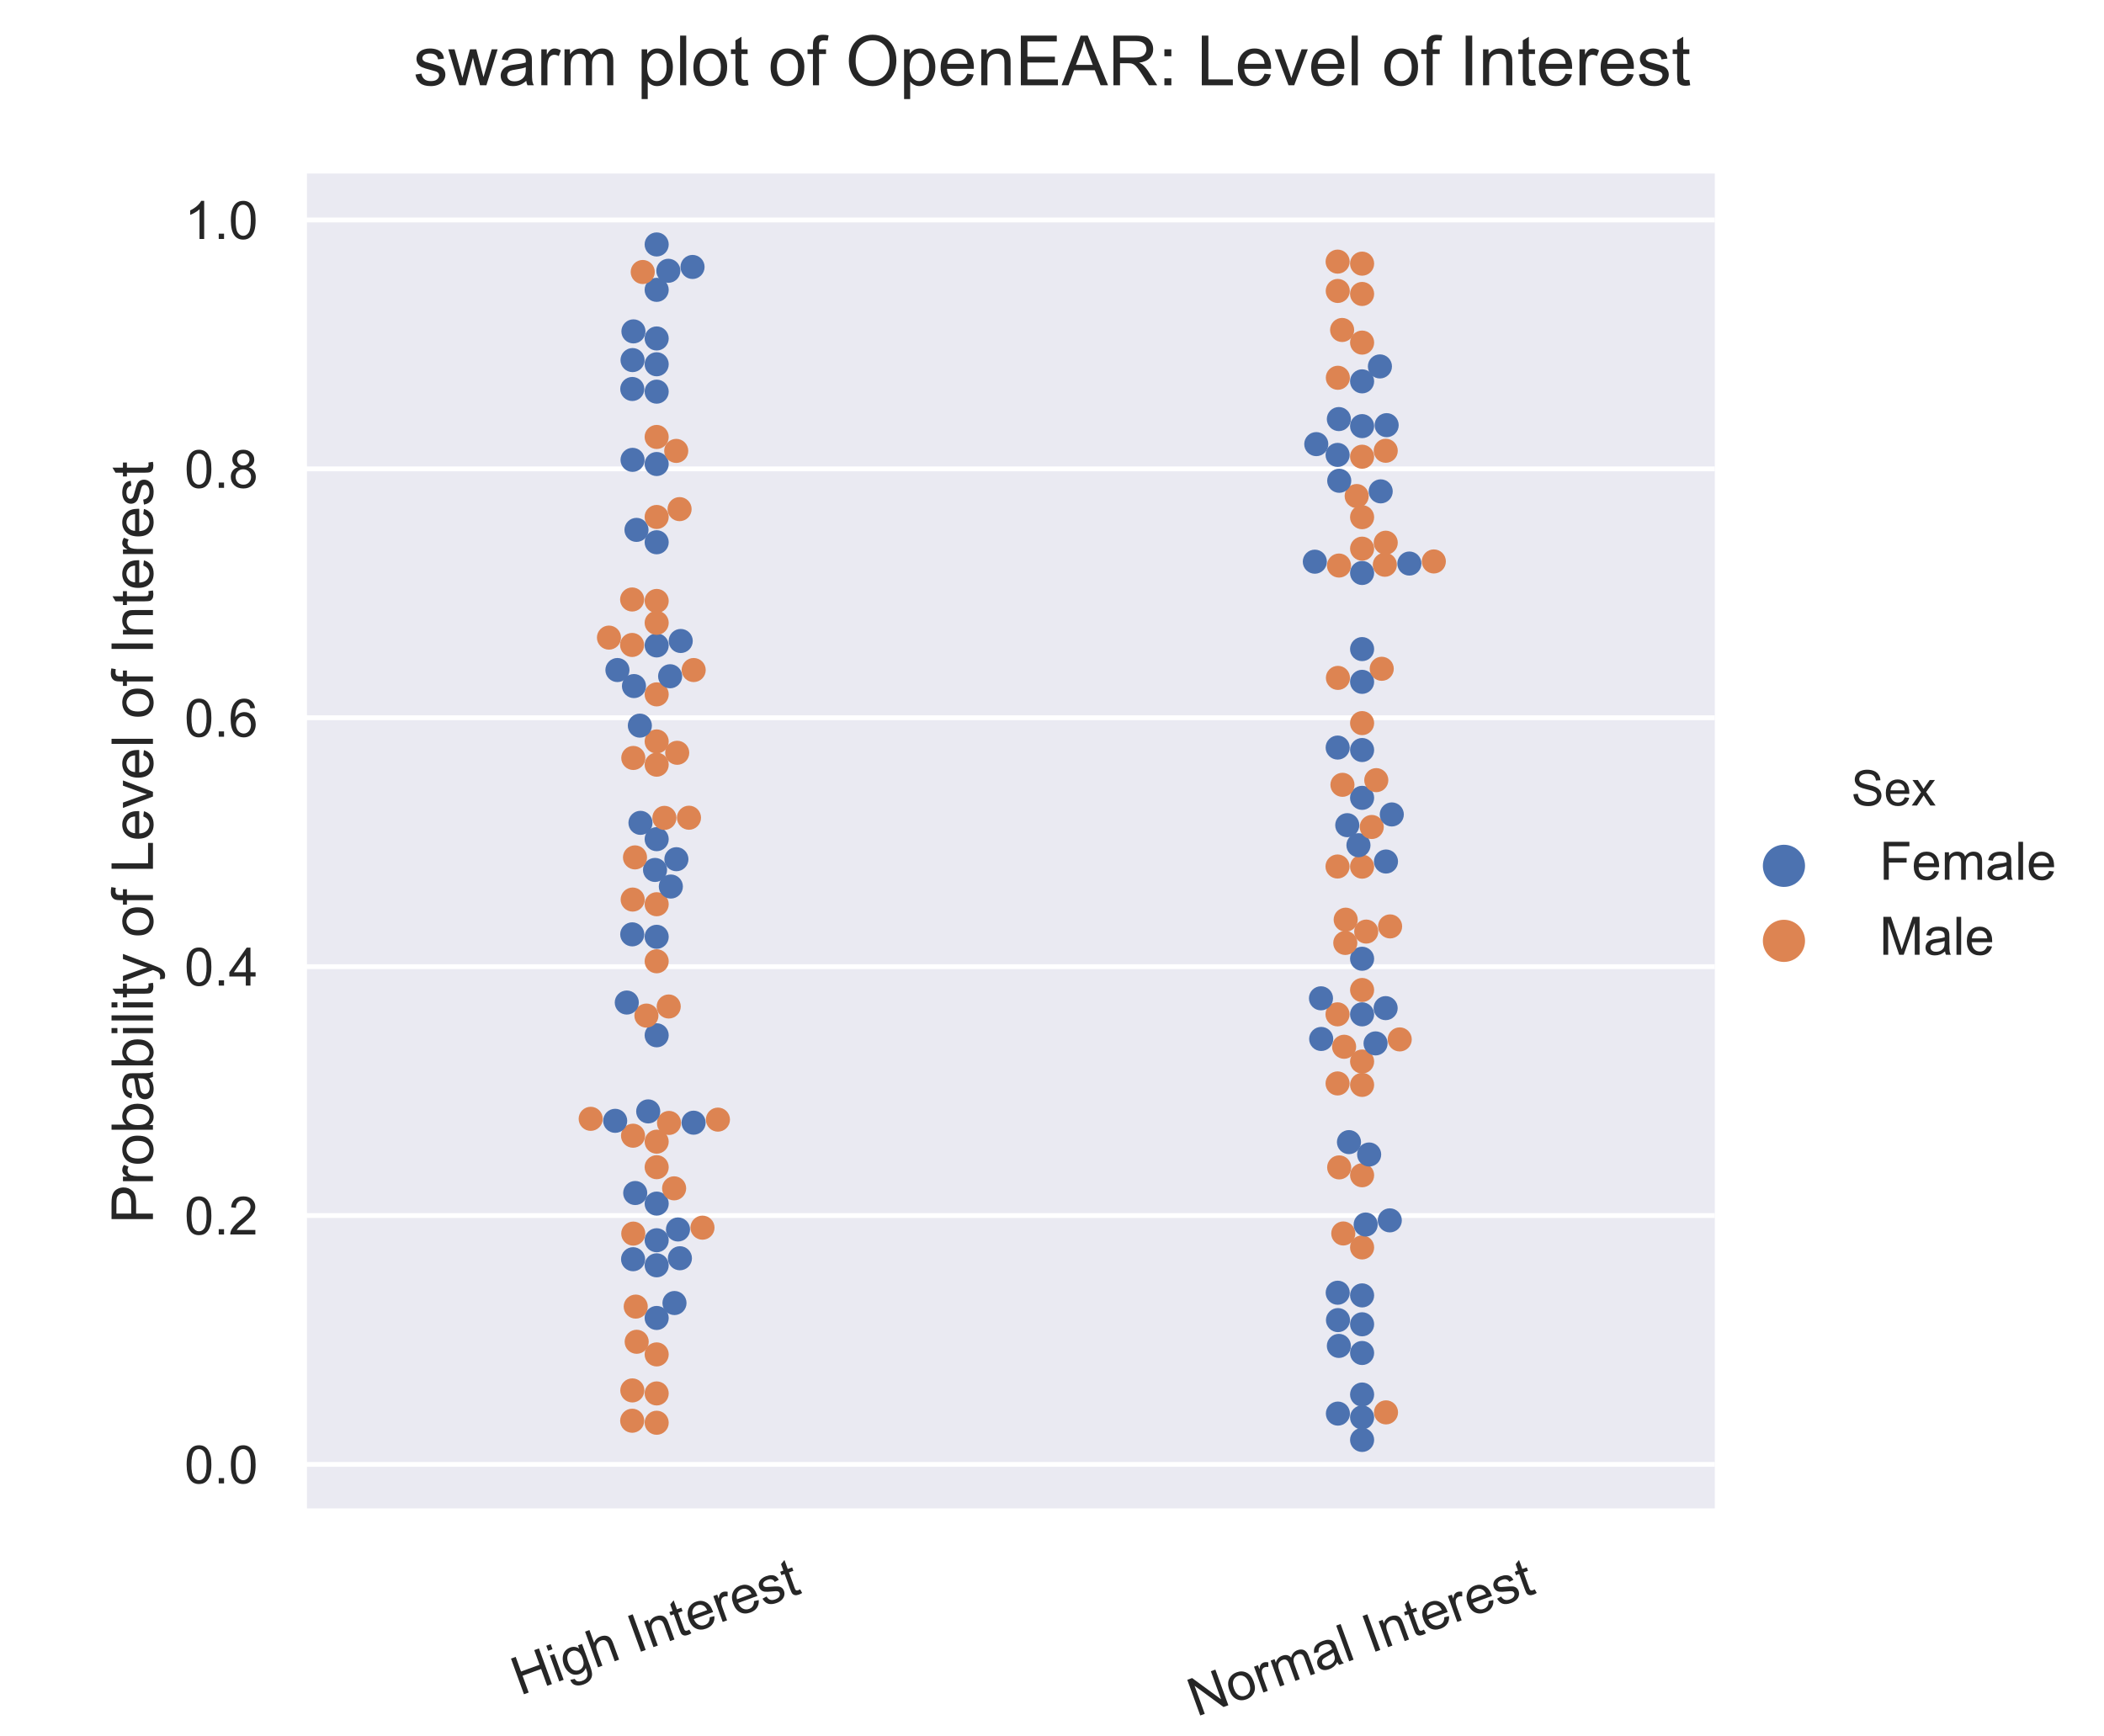 <?xml version="1.0" encoding="utf-8" standalone="no"?>
<!DOCTYPE svg PUBLIC "-//W3C//DTD SVG 1.1//EN"
  "http://www.w3.org/Graphics/SVG/1.1/DTD/svg11.dtd">
<!-- Created with matplotlib (http://matplotlib.org/) -->
<svg height="360pt" version="1.1" viewBox="0 0 436.35 360" width="436.35pt" xmlns="http://www.w3.org/2000/svg" xmlns:xlink="http://www.w3.org/1999/xlink">
 <defs>
  <style type="text/css">
*{stroke-linecap:butt;stroke-linejoin:round;}
  </style>
 </defs>
 <g id="figure_1">
  <g id="patch_1">
   <path d="M 0 360 
L 436.35 360 
L 436.35 0 
L 0 0 
z
" style="fill:#ffffff;"/>
  </g>
  <g id="axes_1">
   <g id="patch_2">
    <path d="M 63.037 313.493 
L 355.637 313.493 
L 355.637 36 
L 63.037 36 
z
" style="fill:#eaeaf2;"/>
   </g>
   <g id="matplotlib.axis_1">
    <g id="xtick_1">
     <g id="text_1">
      <!-- High Interest -->
      <defs>
       <path d="M 8.016 0 
L 8.016 71.578 
L 17.484 71.578 
L 17.484 42.188 
L 54.688 42.188 
L 54.688 71.578 
L 64.156 71.578 
L 64.156 0 
L 54.688 0 
L 54.688 33.734 
L 17.484 33.734 
L 17.484 0 
z
" id="ArialMT-48"/>
       <path d="M 6.641 61.469 
L 6.641 71.578 
L 15.438 71.578 
L 15.438 61.469 
z
M 6.641 0 
L 6.641 51.859 
L 15.438 51.859 
L 15.438 0 
z
" id="ArialMT-69"/>
       <path d="M 4.984 -4.297 
L 13.531 -5.562 
Q 14.062 -9.516 16.5 -11.328 
Q 19.781 -13.766 25.438 -13.766 
Q 31.547 -13.766 34.859 -11.328 
Q 38.188 -8.891 39.359 -4.5 
Q 40.047 -1.812 39.984 6.781 
Q 34.234 0 25.641 0 
Q 14.938 0 9.078 7.719 
Q 3.219 15.438 3.219 26.219 
Q 3.219 33.641 5.906 39.906 
Q 8.594 46.188 13.688 49.609 
Q 18.797 53.031 25.688 53.031 
Q 34.859 53.031 40.828 45.609 
L 40.828 51.859 
L 48.922 51.859 
L 48.922 7.031 
Q 48.922 -5.078 46.453 -10.125 
Q 44 -15.188 38.641 -18.109 
Q 33.297 -21.047 25.484 -21.047 
Q 16.219 -21.047 10.5 -16.875 
Q 4.781 -12.703 4.984 -4.297 
z
M 12.25 26.859 
Q 12.25 16.656 16.297 11.969 
Q 20.359 7.281 26.469 7.281 
Q 32.516 7.281 36.609 11.938 
Q 40.719 16.609 40.719 26.562 
Q 40.719 36.078 36.5 40.906 
Q 32.281 45.75 26.312 45.75 
Q 20.453 45.75 16.344 40.984 
Q 12.25 36.234 12.25 26.859 
z
" id="ArialMT-67"/>
       <path d="M 6.594 0 
L 6.594 71.578 
L 15.375 71.578 
L 15.375 45.906 
Q 21.531 53.031 30.906 53.031 
Q 36.672 53.031 40.922 50.75 
Q 45.172 48.484 47 44.484 
Q 48.828 40.484 48.828 32.859 
L 48.828 0 
L 40.047 0 
L 40.047 32.859 
Q 40.047 39.453 37.188 42.453 
Q 34.328 45.453 29.109 45.453 
Q 25.203 45.453 21.75 43.422 
Q 18.312 41.406 16.844 37.938 
Q 15.375 34.469 15.375 28.375 
L 15.375 0 
z
" id="ArialMT-68"/>
       <path id="ArialMT-20"/>
       <path d="M 9.328 0 
L 9.328 71.578 
L 18.797 71.578 
L 18.797 0 
z
" id="ArialMT-49"/>
       <path d="M 6.594 0 
L 6.594 51.859 
L 14.5 51.859 
L 14.5 44.484 
Q 20.219 53.031 31 53.031 
Q 35.688 53.031 39.625 51.344 
Q 43.562 49.656 45.516 46.922 
Q 47.469 44.188 48.25 40.438 
Q 48.734 37.984 48.734 31.891 
L 48.734 0 
L 39.938 0 
L 39.938 31.547 
Q 39.938 36.922 38.906 39.578 
Q 37.891 42.234 35.281 43.812 
Q 32.672 45.406 29.156 45.406 
Q 23.531 45.406 19.453 41.844 
Q 15.375 38.281 15.375 28.328 
L 15.375 0 
z
" id="ArialMT-6e"/>
       <path d="M 25.781 7.859 
L 27.047 0.094 
Q 23.344 -0.688 20.406 -0.688 
Q 15.625 -0.688 12.984 0.828 
Q 10.359 2.344 9.281 4.812 
Q 8.203 7.281 8.203 15.188 
L 8.203 45.016 
L 1.766 45.016 
L 1.766 51.859 
L 8.203 51.859 
L 8.203 64.703 
L 16.938 69.969 
L 16.938 51.859 
L 25.781 51.859 
L 25.781 45.016 
L 16.938 45.016 
L 16.938 14.703 
Q 16.938 10.938 17.406 9.859 
Q 17.875 8.797 18.922 8.156 
Q 19.969 7.516 21.922 7.516 
Q 23.391 7.516 25.781 7.859 
z
" id="ArialMT-74"/>
       <path d="M 42.094 16.703 
L 51.172 15.578 
Q 49.031 7.625 43.219 3.219 
Q 37.406 -1.172 28.375 -1.172 
Q 17 -1.172 10.328 5.828 
Q 3.656 12.844 3.656 25.484 
Q 3.656 38.578 10.391 45.797 
Q 17.141 53.031 27.875 53.031 
Q 38.281 53.031 44.875 45.953 
Q 51.469 38.875 51.469 26.031 
Q 51.469 25.25 51.422 23.688 
L 12.75 23.688 
Q 13.234 15.141 17.578 10.594 
Q 21.922 6.062 28.422 6.062 
Q 33.25 6.062 36.672 8.594 
Q 40.094 11.141 42.094 16.703 
z
M 13.234 30.906 
L 42.188 30.906 
Q 41.609 37.453 38.875 40.719 
Q 34.672 45.797 27.984 45.797 
Q 21.922 45.797 17.797 41.75 
Q 13.672 37.703 13.234 30.906 
z
" id="ArialMT-65"/>
       <path d="M 6.5 0 
L 6.5 51.859 
L 14.406 51.859 
L 14.406 44 
Q 17.438 49.516 20 51.266 
Q 22.562 53.031 25.641 53.031 
Q 30.078 53.031 34.672 50.203 
L 31.641 42.047 
Q 28.422 43.953 25.203 43.953 
Q 22.312 43.953 20.016 42.219 
Q 17.719 40.484 16.75 37.406 
Q 15.281 32.719 15.281 27.156 
L 15.281 0 
z
" id="ArialMT-72"/>
       <path d="M 3.078 15.484 
L 11.766 16.844 
Q 12.5 11.625 15.844 8.844 
Q 19.188 6.062 25.203 6.062 
Q 31.25 6.062 34.172 8.516 
Q 37.109 10.984 37.109 14.312 
Q 37.109 17.281 34.516 19 
Q 32.719 20.172 25.531 21.969 
Q 15.875 24.422 12.141 26.203 
Q 8.406 27.984 6.469 31.125 
Q 4.547 34.281 4.547 38.094 
Q 4.547 41.547 6.125 44.5 
Q 7.719 47.469 10.453 49.422 
Q 12.5 50.922 16.031 51.969 
Q 19.578 53.031 23.641 53.031 
Q 29.734 53.031 34.344 51.266 
Q 38.969 49.516 41.156 46.5 
Q 43.359 43.5 44.188 38.484 
L 35.594 37.312 
Q 35.016 41.312 32.203 43.547 
Q 29.391 45.797 24.266 45.797 
Q 18.219 45.797 15.625 43.797 
Q 13.031 41.797 13.031 39.109 
Q 13.031 37.406 14.109 36.031 
Q 15.188 34.625 17.484 33.688 
Q 18.797 33.203 25.25 31.453 
Q 34.578 28.953 38.25 27.359 
Q 41.938 25.781 44.031 22.75 
Q 46.141 19.734 46.141 15.234 
Q 46.141 10.844 43.578 6.953 
Q 41.016 3.078 36.172 0.953 
Q 31.344 -1.172 25.25 -1.172 
Q 15.141 -1.172 9.844 3.031 
Q 4.547 7.234 3.078 15.484 
z
" id="ArialMT-73"/>
      </defs>
      <g style="fill:#262626;" transform="translate(107.838 351.72)rotate(-20)scale(0.11 -0.11)">
       <use xlink:href="#ArialMT-48"/>
       <use x="72.217" xlink:href="#ArialMT-69"/>
       <use x="94.434" xlink:href="#ArialMT-67"/>
       <use x="150.049" xlink:href="#ArialMT-68"/>
       <use x="205.664" xlink:href="#ArialMT-20"/>
       <use x="233.447" xlink:href="#ArialMT-49"/>
       <use x="261.23" xlink:href="#ArialMT-6e"/>
       <use x="316.846" xlink:href="#ArialMT-74"/>
       <use x="344.629" xlink:href="#ArialMT-65"/>
       <use x="400.244" xlink:href="#ArialMT-72"/>
       <use x="433.545" xlink:href="#ArialMT-65"/>
       <use x="489.16" xlink:href="#ArialMT-73"/>
       <use x="539.16" xlink:href="#ArialMT-74"/>
      </g>
     </g>
    </g>
    <g id="xtick_2">
     <g id="text_2">
      <!-- Normal Interest -->
      <defs>
       <path d="M 7.625 0 
L 7.625 71.578 
L 17.328 71.578 
L 54.938 15.375 
L 54.938 71.578 
L 64.016 71.578 
L 64.016 0 
L 54.297 0 
L 16.703 56.25 
L 16.703 0 
z
" id="ArialMT-4e"/>
       <path d="M 3.328 25.922 
Q 3.328 40.328 11.328 47.266 
Q 18.016 53.031 27.641 53.031 
Q 38.328 53.031 45.109 46.016 
Q 51.906 39.016 51.906 26.656 
Q 51.906 16.656 48.906 10.906 
Q 45.906 5.172 40.156 2 
Q 34.422 -1.172 27.641 -1.172 
Q 16.75 -1.172 10.031 5.812 
Q 3.328 12.797 3.328 25.922 
z
M 12.359 25.922 
Q 12.359 15.969 16.703 11.016 
Q 21.047 6.062 27.641 6.062 
Q 34.188 6.062 38.531 11.031 
Q 42.875 16.016 42.875 26.219 
Q 42.875 35.844 38.5 40.797 
Q 34.125 45.75 27.641 45.75 
Q 21.047 45.75 16.703 40.812 
Q 12.359 35.891 12.359 25.922 
z
" id="ArialMT-6f"/>
       <path d="M 6.594 0 
L 6.594 51.859 
L 14.453 51.859 
L 14.453 44.578 
Q 16.891 48.391 20.938 50.703 
Q 25 53.031 30.172 53.031 
Q 35.938 53.031 39.625 50.641 
Q 43.312 48.25 44.828 43.953 
Q 50.984 53.031 60.844 53.031 
Q 68.562 53.031 72.703 48.75 
Q 76.859 44.484 76.859 35.594 
L 76.859 0 
L 68.109 0 
L 68.109 32.672 
Q 68.109 37.938 67.25 40.25 
Q 66.406 42.578 64.156 43.984 
Q 61.922 45.406 58.891 45.406 
Q 53.422 45.406 49.797 41.766 
Q 46.188 38.141 46.188 30.125 
L 46.188 0 
L 37.406 0 
L 37.406 33.688 
Q 37.406 39.547 35.25 42.469 
Q 33.109 45.406 28.219 45.406 
Q 24.516 45.406 21.359 43.453 
Q 18.219 41.5 16.797 37.734 
Q 15.375 33.984 15.375 26.906 
L 15.375 0 
z
" id="ArialMT-6d"/>
       <path d="M 40.438 6.391 
Q 35.547 2.25 31.031 0.531 
Q 26.516 -1.172 21.344 -1.172 
Q 12.797 -1.172 8.203 3 
Q 3.609 7.172 3.609 13.672 
Q 3.609 17.484 5.344 20.625 
Q 7.078 23.781 9.891 25.688 
Q 12.703 27.594 16.219 28.562 
Q 18.797 29.25 24.031 29.891 
Q 34.672 31.156 39.703 32.906 
Q 39.75 34.719 39.75 35.203 
Q 39.75 40.578 37.25 42.781 
Q 33.891 45.75 27.25 45.75 
Q 21.047 45.75 18.094 43.578 
Q 15.141 41.406 13.719 35.891 
L 5.125 37.062 
Q 6.297 42.578 8.984 45.969 
Q 11.672 49.359 16.75 51.188 
Q 21.828 53.031 28.516 53.031 
Q 35.156 53.031 39.297 51.469 
Q 43.453 49.906 45.406 47.531 
Q 47.359 45.172 48.141 41.547 
Q 48.578 39.312 48.578 33.453 
L 48.578 21.734 
Q 48.578 9.469 49.141 6.219 
Q 49.703 2.984 51.375 0 
L 42.188 0 
Q 40.828 2.734 40.438 6.391 
z
M 39.703 26.031 
Q 34.906 24.078 25.344 22.703 
Q 19.922 21.922 17.672 20.938 
Q 15.438 19.969 14.203 18.094 
Q 12.984 16.219 12.984 13.922 
Q 12.984 10.406 15.641 8.062 
Q 18.312 5.719 23.438 5.719 
Q 28.516 5.719 32.469 7.938 
Q 36.422 10.156 38.281 14.016 
Q 39.703 17 39.703 22.797 
z
" id="ArialMT-61"/>
       <path d="M 6.391 0 
L 6.391 71.578 
L 15.188 71.578 
L 15.188 0 
z
" id="ArialMT-6c"/>
      </defs>
      <g style="fill:#262626;" transform="translate(248.134 356.107)rotate(-20)scale(0.11 -0.11)">
       <use xlink:href="#ArialMT-4e"/>
       <use x="72.217" xlink:href="#ArialMT-6f"/>
       <use x="127.832" xlink:href="#ArialMT-72"/>
       <use x="161.133" xlink:href="#ArialMT-6d"/>
       <use x="244.434" xlink:href="#ArialMT-61"/>
       <use x="300.049" xlink:href="#ArialMT-6c"/>
       <use x="322.266" xlink:href="#ArialMT-20"/>
       <use x="350.049" xlink:href="#ArialMT-49"/>
       <use x="377.832" xlink:href="#ArialMT-6e"/>
       <use x="433.447" xlink:href="#ArialMT-74"/>
       <use x="461.23" xlink:href="#ArialMT-65"/>
       <use x="516.846" xlink:href="#ArialMT-72"/>
       <use x="550.146" xlink:href="#ArialMT-65"/>
       <use x="605.762" xlink:href="#ArialMT-73"/>
       <use x="655.762" xlink:href="#ArialMT-74"/>
      </g>
     </g>
    </g>
    <g id="text_3">
     <!-- Level of Interest -->
     <defs>
      <path d="M 7.328 0 
L 7.328 71.578 
L 16.797 71.578 
L 16.797 8.453 
L 52.047 8.453 
L 52.047 0 
z
" id="ArialMT-4c"/>
      <path d="M 21 0 
L 1.266 51.859 
L 10.547 51.859 
L 21.688 20.797 
Q 23.484 15.766 25 10.359 
Q 26.172 14.453 28.266 20.219 
L 39.797 51.859 
L 48.828 51.859 
L 29.203 0 
z
" id="ArialMT-76"/>
      <path d="M 8.688 0 
L 8.688 45.016 
L 0.922 45.016 
L 0.922 51.859 
L 8.688 51.859 
L 8.688 57.375 
Q 8.688 62.594 9.625 65.141 
Q 10.891 68.562 14.078 70.672 
Q 17.281 72.797 23.047 72.797 
Q 26.766 72.797 31.25 71.922 
L 29.938 64.266 
Q 27.203 64.75 24.75 64.75 
Q 20.75 64.75 19.094 63.031 
Q 17.438 61.328 17.438 56.641 
L 17.438 51.859 
L 27.547 51.859 
L 27.547 45.016 
L 17.438 45.016 
L 17.438 0 
z
" id="ArialMT-66"/>
     </defs>
     <g style="fill:#262626;" transform="translate(166.648 370.75)scale(0.12 -0.12)">
      <use xlink:href="#ArialMT-4c"/>
      <use x="55.615" xlink:href="#ArialMT-65"/>
      <use x="111.23" xlink:href="#ArialMT-76"/>
      <use x="161.23" xlink:href="#ArialMT-65"/>
      <use x="216.846" xlink:href="#ArialMT-6c"/>
      <use x="239.062" xlink:href="#ArialMT-20"/>
      <use x="266.846" xlink:href="#ArialMT-6f"/>
      <use x="322.461" xlink:href="#ArialMT-66"/>
      <use x="350.244" xlink:href="#ArialMT-20"/>
      <use x="378.027" xlink:href="#ArialMT-49"/>
      <use x="405.811" xlink:href="#ArialMT-6e"/>
      <use x="461.426" xlink:href="#ArialMT-74"/>
      <use x="489.209" xlink:href="#ArialMT-65"/>
      <use x="544.824" xlink:href="#ArialMT-72"/>
      <use x="578.125" xlink:href="#ArialMT-65"/>
      <use x="633.74" xlink:href="#ArialMT-73"/>
      <use x="683.74" xlink:href="#ArialMT-74"/>
     </g>
    </g>
   </g>
   <g id="matplotlib.axis_2">
    <g id="ytick_1">
     <g id="line2d_1">
      <path clip-path="url(#paa70c34463)" d="M 63.037 303.74 
L 355.637 303.74 
" style="fill:none;stroke:#ffffff;stroke-linecap:round;"/>
     </g>
     <g id="text_4">
      <!-- 0.0 -->
      <defs>
       <path d="M 4.156 35.297 
Q 4.156 48 6.766 55.734 
Q 9.375 63.484 14.516 67.672 
Q 19.672 71.875 27.484 71.875 
Q 33.25 71.875 37.594 69.547 
Q 41.938 67.234 44.766 62.859 
Q 47.609 58.5 49.219 52.219 
Q 50.828 45.953 50.828 35.297 
Q 50.828 22.703 48.234 14.969 
Q 45.656 7.234 40.5 3 
Q 35.359 -1.219 27.484 -1.219 
Q 17.141 -1.219 11.234 6.203 
Q 4.156 15.141 4.156 35.297 
z
M 13.188 35.297 
Q 13.188 17.672 17.312 11.828 
Q 21.438 6 27.484 6 
Q 33.547 6 37.672 11.859 
Q 41.797 17.719 41.797 35.297 
Q 41.797 52.984 37.672 58.781 
Q 33.547 64.594 27.391 64.594 
Q 21.344 64.594 17.719 59.469 
Q 13.188 52.938 13.188 35.297 
z
" id="ArialMT-30"/>
       <path d="M 9.078 0 
L 9.078 10.016 
L 19.094 10.016 
L 19.094 0 
z
" id="ArialMT-2e"/>
      </defs>
      <g style="fill:#262626;" transform="translate(38.247 307.677)scale(0.11 -0.11)">
       <use xlink:href="#ArialMT-30"/>
       <use x="55.615" xlink:href="#ArialMT-2e"/>
       <use x="83.398" xlink:href="#ArialMT-30"/>
      </g>
     </g>
    </g>
    <g id="ytick_2">
     <g id="line2d_2">
      <path clip-path="url(#paa70c34463)" d="M 63.037 252.118 
L 355.637 252.118 
" style="fill:none;stroke:#ffffff;stroke-linecap:round;"/>
     </g>
     <g id="text_5">
      <!-- 0.2 -->
      <defs>
       <path d="M 50.344 8.453 
L 50.344 0 
L 3.031 0 
Q 2.938 3.172 4.047 6.109 
Q 5.859 10.938 9.828 15.625 
Q 13.812 20.312 21.344 26.469 
Q 33.016 36.031 37.109 41.625 
Q 41.219 47.219 41.219 52.203 
Q 41.219 57.422 37.469 61 
Q 33.734 64.594 27.734 64.594 
Q 21.391 64.594 17.578 60.781 
Q 13.766 56.984 13.719 50.25 
L 4.688 51.172 
Q 5.609 61.281 11.656 66.578 
Q 17.719 71.875 27.938 71.875 
Q 38.234 71.875 44.234 66.156 
Q 50.25 60.453 50.25 52 
Q 50.25 47.703 48.484 43.547 
Q 46.734 39.406 42.656 34.812 
Q 38.578 30.219 29.109 22.219 
Q 21.188 15.578 18.938 13.203 
Q 16.703 10.844 15.234 8.453 
z
" id="ArialMT-32"/>
      </defs>
      <g style="fill:#262626;" transform="translate(38.247 256.055)scale(0.11 -0.11)">
       <use xlink:href="#ArialMT-30"/>
       <use x="55.615" xlink:href="#ArialMT-2e"/>
       <use x="83.398" xlink:href="#ArialMT-32"/>
      </g>
     </g>
    </g>
    <g id="ytick_3">
     <g id="line2d_3">
      <path clip-path="url(#paa70c34463)" d="M 63.037 200.496 
L 355.637 200.496 
" style="fill:none;stroke:#ffffff;stroke-linecap:round;"/>
     </g>
     <g id="text_6">
      <!-- 0.4 -->
      <defs>
       <path d="M 32.328 0 
L 32.328 17.141 
L 1.266 17.141 
L 1.266 25.203 
L 33.938 71.578 
L 41.109 71.578 
L 41.109 25.203 
L 50.781 25.203 
L 50.781 17.141 
L 41.109 17.141 
L 41.109 0 
z
M 32.328 25.203 
L 32.328 57.469 
L 9.906 25.203 
z
" id="ArialMT-34"/>
      </defs>
      <g style="fill:#262626;" transform="translate(38.247 204.432)scale(0.11 -0.11)">
       <use xlink:href="#ArialMT-30"/>
       <use x="55.615" xlink:href="#ArialMT-2e"/>
       <use x="83.398" xlink:href="#ArialMT-34"/>
      </g>
     </g>
    </g>
    <g id="ytick_4">
     <g id="line2d_4">
      <path clip-path="url(#paa70c34463)" d="M 63.037 148.873 
L 355.637 148.873 
" style="fill:none;stroke:#ffffff;stroke-linecap:round;"/>
     </g>
     <g id="text_7">
      <!-- 0.6 -->
      <defs>
       <path d="M 49.75 54.047 
L 41.016 53.375 
Q 39.844 58.547 37.703 60.891 
Q 34.125 64.656 28.906 64.656 
Q 24.703 64.656 21.531 62.312 
Q 17.391 59.281 14.984 53.469 
Q 12.594 47.656 12.5 36.922 
Q 15.672 41.75 20.266 44.094 
Q 24.859 46.438 29.891 46.438 
Q 38.672 46.438 44.844 39.969 
Q 51.031 33.5 51.031 23.25 
Q 51.031 16.5 48.125 10.719 
Q 45.219 4.938 40.141 1.859 
Q 35.062 -1.219 28.609 -1.219 
Q 17.625 -1.219 10.688 6.859 
Q 3.766 14.938 3.766 33.5 
Q 3.766 54.25 11.422 63.672 
Q 18.109 71.875 29.438 71.875 
Q 37.891 71.875 43.281 67.141 
Q 48.688 62.406 49.75 54.047 
z
M 13.875 23.188 
Q 13.875 18.656 15.797 14.5 
Q 17.719 10.359 21.188 8.172 
Q 24.656 6 28.469 6 
Q 34.031 6 38.031 10.484 
Q 42.047 14.984 42.047 22.703 
Q 42.047 30.125 38.078 34.391 
Q 34.125 38.672 28.125 38.672 
Q 22.172 38.672 18.016 34.391 
Q 13.875 30.125 13.875 23.188 
z
" id="ArialMT-36"/>
      </defs>
      <g style="fill:#262626;" transform="translate(38.247 152.81)scale(0.11 -0.11)">
       <use xlink:href="#ArialMT-30"/>
       <use x="55.615" xlink:href="#ArialMT-2e"/>
       <use x="83.398" xlink:href="#ArialMT-36"/>
      </g>
     </g>
    </g>
    <g id="ytick_5">
     <g id="line2d_5">
      <path clip-path="url(#paa70c34463)" d="M 63.037 97.251 
L 355.637 97.251 
" style="fill:none;stroke:#ffffff;stroke-linecap:round;"/>
     </g>
     <g id="text_8">
      <!-- 0.8 -->
      <defs>
       <path d="M 17.672 38.812 
Q 12.203 40.828 9.562 44.531 
Q 6.938 48.25 6.938 53.422 
Q 6.938 61.234 12.547 66.547 
Q 18.172 71.875 27.484 71.875 
Q 36.859 71.875 42.578 66.422 
Q 48.297 60.984 48.297 53.172 
Q 48.297 48.188 45.672 44.5 
Q 43.062 40.828 37.75 38.812 
Q 44.344 36.672 47.781 31.875 
Q 51.219 27.094 51.219 20.453 
Q 51.219 11.281 44.719 5.031 
Q 38.234 -1.219 27.641 -1.219 
Q 17.047 -1.219 10.547 5.047 
Q 4.047 11.328 4.047 20.703 
Q 4.047 27.688 7.594 32.391 
Q 11.141 37.109 17.672 38.812 
z
M 15.922 53.719 
Q 15.922 48.641 19.188 45.406 
Q 22.469 42.188 27.688 42.188 
Q 32.766 42.188 36.016 45.375 
Q 39.266 48.578 39.266 53.219 
Q 39.266 58.062 35.906 61.359 
Q 32.562 64.656 27.594 64.656 
Q 22.562 64.656 19.234 61.422 
Q 15.922 58.203 15.922 53.719 
z
M 13.094 20.656 
Q 13.094 16.891 14.875 13.375 
Q 16.656 9.859 20.172 7.922 
Q 23.688 6 27.734 6 
Q 34.031 6 38.125 10.047 
Q 42.234 14.109 42.234 20.359 
Q 42.234 26.703 38.016 30.859 
Q 33.797 35.016 27.438 35.016 
Q 21.234 35.016 17.156 30.906 
Q 13.094 26.812 13.094 20.656 
z
" id="ArialMT-38"/>
      </defs>
      <g style="fill:#262626;" transform="translate(38.247 101.188)scale(0.11 -0.11)">
       <use xlink:href="#ArialMT-30"/>
       <use x="55.615" xlink:href="#ArialMT-2e"/>
       <use x="83.398" xlink:href="#ArialMT-38"/>
      </g>
     </g>
    </g>
    <g id="ytick_6">
     <g id="line2d_6">
      <path clip-path="url(#paa70c34463)" d="M 63.037 45.629 
L 355.637 45.629 
" style="fill:none;stroke:#ffffff;stroke-linecap:round;"/>
     </g>
     <g id="text_9">
      <!-- 1.0 -->
      <defs>
       <path d="M 37.25 0 
L 28.469 0 
L 28.469 56 
Q 25.297 52.984 20.141 49.953 
Q 14.984 46.922 10.891 45.406 
L 10.891 53.906 
Q 18.266 57.375 23.781 62.297 
Q 29.297 67.234 31.594 71.875 
L 37.25 71.875 
z
" id="ArialMT-31"/>
      </defs>
      <g style="fill:#262626;" transform="translate(38.247 49.566)scale(0.11 -0.11)">
       <use xlink:href="#ArialMT-31"/>
       <use x="55.615" xlink:href="#ArialMT-2e"/>
       <use x="83.398" xlink:href="#ArialMT-30"/>
      </g>
     </g>
    </g>
    <g id="text_10">
     <!-- Probability of Level of Interest -->
     <defs>
      <path d="M 7.719 0 
L 7.719 71.578 
L 34.719 71.578 
Q 41.844 71.578 45.609 70.906 
Q 50.875 70.016 54.438 67.547 
Q 58.016 65.094 60.188 60.641 
Q 62.359 56.203 62.359 50.875 
Q 62.359 41.75 56.547 35.422 
Q 50.734 29.109 35.547 29.109 
L 17.188 29.109 
L 17.188 0 
z
M 17.188 37.547 
L 35.688 37.547 
Q 44.875 37.547 48.734 40.969 
Q 52.594 44.391 52.594 50.594 
Q 52.594 55.078 50.312 58.266 
Q 48.047 61.469 44.344 62.5 
Q 41.938 63.141 35.5 63.141 
L 17.188 63.141 
z
" id="ArialMT-50"/>
      <path d="M 14.703 0 
L 6.547 0 
L 6.547 71.578 
L 15.328 71.578 
L 15.328 46.047 
Q 20.906 53.031 29.547 53.031 
Q 34.328 53.031 38.594 51.094 
Q 42.875 49.172 45.625 45.672 
Q 48.391 42.188 49.953 37.25 
Q 51.516 32.328 51.516 26.703 
Q 51.516 13.375 44.922 6.094 
Q 38.328 -1.172 29.109 -1.172 
Q 19.922 -1.172 14.703 6.5 
z
M 14.594 26.312 
Q 14.594 17 17.141 12.844 
Q 21.297 6.062 28.375 6.062 
Q 34.125 6.062 38.328 11.062 
Q 42.531 16.062 42.531 25.984 
Q 42.531 36.141 38.5 40.969 
Q 34.469 45.797 28.766 45.797 
Q 23 45.797 18.797 40.797 
Q 14.594 35.797 14.594 26.312 
z
" id="ArialMT-62"/>
      <path d="M 6.203 -19.969 
L 5.219 -11.719 
Q 8.109 -12.5 10.25 -12.5 
Q 13.188 -12.5 14.938 -11.516 
Q 16.703 -10.547 17.828 -8.797 
Q 18.656 -7.469 20.516 -2.25 
Q 20.75 -1.516 21.297 -0.094 
L 1.609 51.859 
L 11.078 51.859 
L 21.875 21.828 
Q 23.969 16.109 25.641 9.812 
Q 27.156 15.875 29.25 21.625 
L 40.328 51.859 
L 49.125 51.859 
L 29.391 -0.875 
Q 26.219 -9.422 24.469 -12.641 
Q 22.125 -17 19.094 -19.016 
Q 16.062 -21.047 11.859 -21.047 
Q 9.328 -21.047 6.203 -19.969 
z
" id="ArialMT-79"/>
     </defs>
     <g style="fill:#262626;" transform="translate(31.721 253.784)rotate(-90)scale(0.12 -0.12)">
      <use xlink:href="#ArialMT-50"/>
      <use x="66.699" xlink:href="#ArialMT-72"/>
      <use x="100" xlink:href="#ArialMT-6f"/>
      <use x="155.615" xlink:href="#ArialMT-62"/>
      <use x="211.23" xlink:href="#ArialMT-61"/>
      <use x="266.846" xlink:href="#ArialMT-62"/>
      <use x="322.461" xlink:href="#ArialMT-69"/>
      <use x="344.678" xlink:href="#ArialMT-6c"/>
      <use x="366.895" xlink:href="#ArialMT-69"/>
      <use x="389.111" xlink:href="#ArialMT-74"/>
      <use x="416.895" xlink:href="#ArialMT-79"/>
      <use x="466.895" xlink:href="#ArialMT-20"/>
      <use x="494.678" xlink:href="#ArialMT-6f"/>
      <use x="550.293" xlink:href="#ArialMT-66"/>
      <use x="578.076" xlink:href="#ArialMT-20"/>
      <use x="605.859" xlink:href="#ArialMT-4c"/>
      <use x="661.475" xlink:href="#ArialMT-65"/>
      <use x="717.09" xlink:href="#ArialMT-76"/>
      <use x="767.09" xlink:href="#ArialMT-65"/>
      <use x="822.705" xlink:href="#ArialMT-6c"/>
      <use x="844.922" xlink:href="#ArialMT-20"/>
      <use x="872.705" xlink:href="#ArialMT-6f"/>
      <use x="928.32" xlink:href="#ArialMT-66"/>
      <use x="956.104" xlink:href="#ArialMT-20"/>
      <use x="983.887" xlink:href="#ArialMT-49"/>
      <use x="1011.67" xlink:href="#ArialMT-6e"/>
      <use x="1067.285" xlink:href="#ArialMT-74"/>
      <use x="1095.068" xlink:href="#ArialMT-65"/>
      <use x="1150.684" xlink:href="#ArialMT-72"/>
      <use x="1183.984" xlink:href="#ArialMT-65"/>
      <use x="1239.6" xlink:href="#ArialMT-73"/>
      <use x="1289.6" xlink:href="#ArialMT-74"/>
     </g>
    </g>
   </g>
   <g id="PathCollection_1"/>
   <g id="PathCollection_2"/>
   <g id="patch_3">
    <path d="M 63.037 313.493 
L 63.037 36 
" style="fill:none;stroke:#ffffff;stroke-linecap:square;stroke-linejoin:miter;stroke-width:1.25;"/>
   </g>
   <g id="patch_4">
    <path d="M 63.037 313.493 
L 355.637 313.493 
" style="fill:none;stroke:#ffffff;stroke-linecap:square;stroke-linejoin:miter;stroke-width:1.25;"/>
   </g>
   <g id="PathCollection_3">
    <defs>
     <path d="M 0 2.5 
C 0.663 2.5 1.299 2.237 1.768 1.768 
C 2.237 1.299 2.5 0.663 2.5 0 
C 2.5 -0.663 2.237 -1.299 1.768 -1.768 
C 1.299 -2.237 0.663 -2.5 0 -2.5 
C -0.663 -2.5 -1.299 -2.237 -1.768 -1.768 
C -2.237 -1.299 -2.5 -0.663 -2.5 0 
C -2.5 0.663 -2.237 1.299 -1.768 1.768 
C -1.299 2.237 -0.663 2.5 0 2.5 
z
" id="C0_0_d263feda8c"/>
    </defs>
    <g clip-path="url(#paa70c34463)">
     <use style="fill:#dd8452;" x="136.187" xlink:href="#C0_0_d263feda8c" y="295.103"/>
    </g>
    <g clip-path="url(#paa70c34463)">
     <use style="fill:#dd8452;" x="131.112" xlink:href="#C0_0_d263feda8c" y="294.685"/>
    </g>
    <g clip-path="url(#paa70c34463)">
     <use style="fill:#dd8452;" x="136.187" xlink:href="#C0_0_d263feda8c" y="289.021"/>
    </g>
    <g clip-path="url(#paa70c34463)">
     <use style="fill:#dd8452;" x="131.139" xlink:href="#C0_0_d263feda8c" y="288.396"/>
    </g>
    <g clip-path="url(#paa70c34463)">
     <use style="fill:#dd8452;" x="136.187" xlink:href="#C0_0_d263feda8c" y="280.927"/>
    </g>
    <g clip-path="url(#paa70c34463)">
     <use style="fill:#dd8452;" x="132.043" xlink:href="#C0_0_d263feda8c" y="278.308"/>
    </g>
    <g clip-path="url(#paa70c34463)">
     <use style="fill:#4c72b0;" x="136.187" xlink:href="#C0_0_d263feda8c" y="273.367"/>
    </g>
    <g clip-path="url(#paa70c34463)">
     <use style="fill:#dd8452;" x="131.845" xlink:href="#C0_0_d263feda8c" y="271.012"/>
    </g>
    <g clip-path="url(#paa70c34463)">
     <use style="fill:#4c72b0;" x="139.882" xlink:href="#C0_0_d263feda8c" y="270.27"/>
    </g>
    <g clip-path="url(#paa70c34463)">
     <use style="fill:#4c72b0;" x="136.187" xlink:href="#C0_0_d263feda8c" y="262.447"/>
    </g>
    <g clip-path="url(#paa70c34463)">
     <use style="fill:#4c72b0;" x="131.295" xlink:href="#C0_0_d263feda8c" y="261.183"/>
    </g>
    <g clip-path="url(#paa70c34463)">
     <use style="fill:#4c72b0;" x="141.006" xlink:href="#C0_0_d263feda8c" y="260.984"/>
    </g>
    <g clip-path="url(#paa70c34463)">
     <use style="fill:#4c72b0;" x="136.187" xlink:href="#C0_0_d263feda8c" y="257.25"/>
    </g>
    <g clip-path="url(#paa70c34463)">
     <use style="fill:#dd8452;" x="131.335" xlink:href="#C0_0_d263feda8c" y="255.873"/>
    </g>
    <g clip-path="url(#paa70c34463)">
     <use style="fill:#4c72b0;" x="140.609" xlink:href="#C0_0_d263feda8c" y="255.015"/>
    </g>
    <g clip-path="url(#paa70c34463)">
     <use style="fill:#dd8452;" x="145.688" xlink:href="#C0_0_d263feda8c" y="254.639"/>
    </g>
    <g clip-path="url(#paa70c34463)">
     <use style="fill:#4c72b0;" x="136.187" xlink:href="#C0_0_d263feda8c" y="249.648"/>
    </g>
    <g clip-path="url(#paa70c34463)">
     <use style="fill:#4c72b0;" x="131.739" xlink:href="#C0_0_d263feda8c" y="247.452"/>
    </g>
    <g clip-path="url(#paa70c34463)">
     <use style="fill:#dd8452;" x="139.807" xlink:href="#C0_0_d263feda8c" y="246.483"/>
    </g>
    <g clip-path="url(#paa70c34463)">
     <use style="fill:#dd8452;" x="136.187" xlink:href="#C0_0_d263feda8c" y="242.096"/>
    </g>
    <g clip-path="url(#paa70c34463)">
     <use style="fill:#dd8452;" x="136.187" xlink:href="#C0_0_d263feda8c" y="236.802"/>
    </g>
    <g clip-path="url(#paa70c34463)">
     <use style="fill:#dd8452;" x="131.286" xlink:href="#C0_0_d263feda8c" y="235.567"/>
    </g>
    <g clip-path="url(#paa70c34463)">
     <use style="fill:#dd8452;" x="138.749" xlink:href="#C0_0_d263feda8c" y="232.915"/>
    </g>
    <g clip-path="url(#paa70c34463)">
     <use style="fill:#4c72b0;" x="143.845" xlink:href="#C0_0_d263feda8c" y="232.866"/>
    </g>
    <g clip-path="url(#paa70c34463)">
     <use style="fill:#4c72b0;" x="127.582" xlink:href="#C0_0_d263feda8c" y="232.479"/>
    </g>
    <g clip-path="url(#paa70c34463)">
     <use style="fill:#dd8452;" x="148.891" xlink:href="#C0_0_d263feda8c" y="232.229"/>
    </g>
    <g clip-path="url(#paa70c34463)">
     <use style="fill:#dd8452;" x="122.506" xlink:href="#C0_0_d263feda8c" y="232.064"/>
    </g>
    <g clip-path="url(#paa70c34463)">
     <use style="fill:#4c72b0;" x="134.433" xlink:href="#C0_0_d263feda8c" y="230.523"/>
    </g>
    <g clip-path="url(#paa70c34463)">
     <use style="fill:#4c72b0;" x="136.187" xlink:href="#C0_0_d263feda8c" y="214.736"/>
    </g>
    <g clip-path="url(#paa70c34463)">
     <use style="fill:#dd8452;" x="134.06" xlink:href="#C0_0_d263feda8c" y="210.65"/>
    </g>
    <g clip-path="url(#paa70c34463)">
     <use style="fill:#dd8452;" x="138.686" xlink:href="#C0_0_d263feda8c" y="208.763"/>
    </g>
    <g clip-path="url(#paa70c34463)">
     <use style="fill:#4c72b0;" x="129.99" xlink:href="#C0_0_d263feda8c" y="207.944"/>
    </g>
    <g clip-path="url(#paa70c34463)">
     <use style="fill:#dd8452;" x="136.187" xlink:href="#C0_0_d263feda8c" y="199.384"/>
    </g>
    <g clip-path="url(#paa70c34463)">
     <use style="fill:#4c72b0;" x="136.187" xlink:href="#C0_0_d263feda8c" y="194.31"/>
    </g>
    <g clip-path="url(#paa70c34463)">
     <use style="fill:#4c72b0;" x="131.123" xlink:href="#C0_0_d263feda8c" y="193.8"/>
    </g>
    <g clip-path="url(#paa70c34463)">
     <use style="fill:#dd8452;" x="136.187" xlink:href="#C0_0_d263feda8c" y="187.554"/>
    </g>
    <g clip-path="url(#paa70c34463)">
     <use style="fill:#dd8452;" x="131.21" xlink:href="#C0_0_d263feda8c" y="186.585"/>
    </g>
    <g clip-path="url(#paa70c34463)">
     <use style="fill:#4c72b0;" x="139.128" xlink:href="#C0_0_d263feda8c" y="183.882"/>
    </g>
    <g clip-path="url(#paa70c34463)">
     <use style="fill:#4c72b0;" x="135.849" xlink:href="#C0_0_d263feda8c" y="180.44"/>
    </g>
    <g clip-path="url(#paa70c34463)">
     <use style="fill:#4c72b0;" x="140.277" xlink:href="#C0_0_d263feda8c" y="178.213"/>
    </g>
    <g clip-path="url(#paa70c34463)">
     <use style="fill:#dd8452;" x="131.692" xlink:href="#C0_0_d263feda8c" y="177.838"/>
    </g>
    <g clip-path="url(#paa70c34463)">
     <use style="fill:#4c72b0;" x="136.187" xlink:href="#C0_0_d263feda8c" y="174.056"/>
    </g>
    <g clip-path="url(#paa70c34463)">
     <use style="fill:#4c72b0;" x="132.829" xlink:href="#C0_0_d263feda8c" y="170.673"/>
    </g>
    <g clip-path="url(#paa70c34463)">
     <use style="fill:#dd8452;" x="137.79" xlink:href="#C0_0_d263feda8c" y="169.642"/>
    </g>
    <g clip-path="url(#paa70c34463)">
     <use style="fill:#dd8452;" x="142.887" xlink:href="#C0_0_d263feda8c" y="169.61"/>
    </g>
    <g clip-path="url(#paa70c34463)">
     <use style="fill:#dd8452;" x="136.187" xlink:href="#C0_0_d263feda8c" y="158.609"/>
    </g>
    <g clip-path="url(#paa70c34463)">
     <use style="fill:#dd8452;" x="131.341" xlink:href="#C0_0_d263feda8c" y="157.214"/>
    </g>
    <g clip-path="url(#paa70c34463)">
     <use style="fill:#dd8452;" x="140.447" xlink:href="#C0_0_d263feda8c" y="156.142"/>
    </g>
    <g clip-path="url(#paa70c34463)">
     <use style="fill:#dd8452;" x="136.187" xlink:href="#C0_0_d263feda8c" y="153.788"/>
    </g>
    <g clip-path="url(#paa70c34463)">
     <use style="fill:#4c72b0;" x="132.701" xlink:href="#C0_0_d263feda8c" y="150.507"/>
    </g>
    <g clip-path="url(#paa70c34463)">
     <use style="fill:#dd8452;" x="136.187" xlink:href="#C0_0_d263feda8c" y="144.027"/>
    </g>
    <g clip-path="url(#paa70c34463)">
     <use style="fill:#4c72b0;" x="131.48" xlink:href="#C0_0_d263feda8c" y="142.302"/>
    </g>
    <g clip-path="url(#paa70c34463)">
     <use style="fill:#4c72b0;" x="138.979" xlink:href="#C0_0_d263feda8c" y="140.266"/>
    </g>
    <g clip-path="url(#paa70c34463)">
     <use style="fill:#dd8452;" x="143.862" xlink:href="#C0_0_d263feda8c" y="138.977"/>
    </g>
    <g clip-path="url(#paa70c34463)">
     <use style="fill:#4c72b0;" x="128.05" xlink:href="#C0_0_d263feda8c" y="138.976"/>
    </g>
    <g clip-path="url(#paa70c34463)">
     <use style="fill:#4c72b0;" x="136.187" xlink:href="#C0_0_d263feda8c" y="133.872"/>
    </g>
    <g clip-path="url(#paa70c34463)">
     <use style="fill:#dd8452;" x="131.091" xlink:href="#C0_0_d263feda8c" y="133.776"/>
    </g>
    <g clip-path="url(#paa70c34463)">
     <use style="fill:#4c72b0;" x="141.175" xlink:href="#C0_0_d263feda8c" y="132.951"/>
    </g>
    <g clip-path="url(#paa70c34463)">
     <use style="fill:#dd8452;" x="126.296" xlink:href="#C0_0_d263feda8c" y="132.253"/>
    </g>
    <g clip-path="url(#paa70c34463)">
     <use style="fill:#dd8452;" x="136.187" xlink:href="#C0_0_d263feda8c" y="129.189"/>
    </g>
    <g clip-path="url(#paa70c34463)">
     <use style="fill:#dd8452;" x="136.187" xlink:href="#C0_0_d263feda8c" y="124.646"/>
    </g>
    <g clip-path="url(#paa70c34463)">
     <use style="fill:#dd8452;" x="131.101" xlink:href="#C0_0_d263feda8c" y="124.344"/>
    </g>
    <g clip-path="url(#paa70c34463)">
     <use style="fill:#4c72b0;" x="136.187" xlink:href="#C0_0_d263feda8c" y="112.475"/>
    </g>
    <g clip-path="url(#paa70c34463)">
     <use style="fill:#4c72b0;" x="132.002" xlink:href="#C0_0_d263feda8c" y="109.908"/>
    </g>
    <g clip-path="url(#paa70c34463)">
     <use style="fill:#dd8452;" x="136.187" xlink:href="#C0_0_d263feda8c" y="107.228"/>
    </g>
    <g clip-path="url(#paa70c34463)">
     <use style="fill:#dd8452;" x="140.938" xlink:href="#C0_0_d263feda8c" y="105.601"/>
    </g>
    <g clip-path="url(#paa70c34463)">
     <use style="fill:#4c72b0;" x="136.187" xlink:href="#C0_0_d263feda8c" y="96.245"/>
    </g>
    <g clip-path="url(#paa70c34463)">
     <use style="fill:#4c72b0;" x="131.185" xlink:href="#C0_0_d263feda8c" y="95.381"/>
    </g>
    <g clip-path="url(#paa70c34463)">
     <use style="fill:#dd8452;" x="140.244" xlink:href="#C0_0_d263feda8c" y="93.524"/>
    </g>
    <g clip-path="url(#paa70c34463)">
     <use style="fill:#dd8452;" x="136.187" xlink:href="#C0_0_d263feda8c" y="90.631"/>
    </g>
    <g clip-path="url(#paa70c34463)">
     <use style="fill:#4c72b0;" x="136.187" xlink:href="#C0_0_d263feda8c" y="81.236"/>
    </g>
    <g clip-path="url(#paa70c34463)">
     <use style="fill:#4c72b0;" x="131.129" xlink:href="#C0_0_d263feda8c" y="80.682"/>
    </g>
    <g clip-path="url(#paa70c34463)">
     <use style="fill:#4c72b0;" x="136.187" xlink:href="#C0_0_d263feda8c" y="75.556"/>
    </g>
    <g clip-path="url(#paa70c34463)">
     <use style="fill:#4c72b0;" x="131.185" xlink:href="#C0_0_d263feda8c" y="74.689"/>
    </g>
    <g clip-path="url(#paa70c34463)">
     <use style="fill:#4c72b0;" x="136.187" xlink:href="#C0_0_d263feda8c" y="70.204"/>
    </g>
    <g clip-path="url(#paa70c34463)">
     <use style="fill:#4c72b0;" x="131.37" xlink:href="#C0_0_d263feda8c" y="68.735"/>
    </g>
    <g clip-path="url(#paa70c34463)">
     <use style="fill:#4c72b0;" x="136.187" xlink:href="#C0_0_d263feda8c" y="60.121"/>
    </g>
    <g clip-path="url(#paa70c34463)">
     <use style="fill:#dd8452;" x="133.296" xlink:href="#C0_0_d263feda8c" y="56.417"/>
    </g>
    <g clip-path="url(#paa70c34463)">
     <use style="fill:#4c72b0;" x="138.608" xlink:href="#C0_0_d263feda8c" y="56.164"/>
    </g>
    <g clip-path="url(#paa70c34463)">
     <use style="fill:#4c72b0;" x="143.625" xlink:href="#C0_0_d263feda8c" y="55.371"/>
    </g>
    <g clip-path="url(#paa70c34463)">
     <use style="fill:#4c72b0;" x="136.187" xlink:href="#C0_0_d263feda8c" y="50.704"/>
    </g>
   </g>
   <g id="PathCollection_4">
    <defs>
     <path d="M 0 2.5 
C 0.663 2.5 1.299 2.237 1.768 1.768 
C 2.237 1.299 2.5 0.663 2.5 0 
C 2.5 -0.663 2.237 -1.299 1.768 -1.768 
C 1.299 -2.237 0.663 -2.5 0 -2.5 
C -0.663 -2.5 -1.299 -2.237 -1.768 -1.768 
C -2.237 -1.299 -2.5 -0.663 -2.5 0 
C -2.5 0.663 -2.237 1.299 -1.768 1.768 
C -1.299 2.237 -0.663 2.5 0 2.5 
z
" id="C1_0_6a475b6fa1"/>
    </defs>
    <g clip-path="url(#paa70c34463)">
     <use style="fill:#4c72b0;" x="282.487" xlink:href="#C1_0_6a475b6fa1" y="298.665"/>
    </g>
    <g clip-path="url(#paa70c34463)">
     <use style="fill:#4c72b0;" x="282.487" xlink:href="#C1_0_6a475b6fa1" y="293.998"/>
    </g>
    <g clip-path="url(#paa70c34463)">
     <use style="fill:#4c72b0;" x="277.47" xlink:href="#C1_0_6a475b6fa1" y="293.205"/>
    </g>
    <g clip-path="url(#paa70c34463)">
     <use style="fill:#dd8452;" x="287.443" xlink:href="#C1_0_6a475b6fa1" y="292.951"/>
    </g>
    <g clip-path="url(#paa70c34463)">
     <use style="fill:#4c72b0;" x="282.487" xlink:href="#C1_0_6a475b6fa1" y="289.248"/>
    </g>
    <g clip-path="url(#paa70c34463)">
     <use style="fill:#4c72b0;" x="282.487" xlink:href="#C1_0_6a475b6fa1" y="280.634"/>
    </g>
    <g clip-path="url(#paa70c34463)">
     <use style="fill:#4c72b0;" x="277.67" xlink:href="#C1_0_6a475b6fa1" y="279.164"/>
    </g>
    <g clip-path="url(#paa70c34463)">
     <use style="fill:#4c72b0;" x="282.487" xlink:href="#C1_0_6a475b6fa1" y="274.68"/>
    </g>
    <g clip-path="url(#paa70c34463)">
     <use style="fill:#4c72b0;" x="277.485" xlink:href="#C1_0_6a475b6fa1" y="273.813"/>
    </g>
    <g clip-path="url(#paa70c34463)">
     <use style="fill:#4c72b0;" x="282.487" xlink:href="#C1_0_6a475b6fa1" y="268.687"/>
    </g>
    <g clip-path="url(#paa70c34463)">
     <use style="fill:#4c72b0;" x="277.429" xlink:href="#C1_0_6a475b6fa1" y="268.133"/>
    </g>
    <g clip-path="url(#paa70c34463)">
     <use style="fill:#dd8452;" x="282.487" xlink:href="#C1_0_6a475b6fa1" y="258.738"/>
    </g>
    <g clip-path="url(#paa70c34463)">
     <use style="fill:#dd8452;" x="278.585" xlink:href="#C1_0_6a475b6fa1" y="255.845"/>
    </g>
    <g clip-path="url(#paa70c34463)">
     <use style="fill:#4c72b0;" x="283.227" xlink:href="#C1_0_6a475b6fa1" y="253.988"/>
    </g>
    <g clip-path="url(#paa70c34463)">
     <use style="fill:#4c72b0;" x="288.229" xlink:href="#C1_0_6a475b6fa1" y="253.124"/>
    </g>
    <g clip-path="url(#paa70c34463)">
     <use style="fill:#dd8452;" x="282.487" xlink:href="#C1_0_6a475b6fa1" y="243.768"/>
    </g>
    <g clip-path="url(#paa70c34463)">
     <use style="fill:#dd8452;" x="277.735" xlink:href="#C1_0_6a475b6fa1" y="242.141"/>
    </g>
    <g clip-path="url(#paa70c34463)">
     <use style="fill:#4c72b0;" x="283.948" xlink:href="#C1_0_6a475b6fa1" y="239.461"/>
    </g>
    <g clip-path="url(#paa70c34463)">
     <use style="fill:#4c72b0;" x="279.764" xlink:href="#C1_0_6a475b6fa1" y="236.894"/>
    </g>
    <g clip-path="url(#paa70c34463)">
     <use style="fill:#dd8452;" x="282.487" xlink:href="#C1_0_6a475b6fa1" y="225.026"/>
    </g>
    <g clip-path="url(#paa70c34463)">
     <use style="fill:#dd8452;" x="277.401" xlink:href="#C1_0_6a475b6fa1" y="224.723"/>
    </g>
    <g clip-path="url(#paa70c34463)">
     <use style="fill:#dd8452;" x="282.487" xlink:href="#C1_0_6a475b6fa1" y="220.18"/>
    </g>
    <g clip-path="url(#paa70c34463)">
     <use style="fill:#dd8452;" x="278.756" xlink:href="#C1_0_6a475b6fa1" y="217.116"/>
    </g>
    <g clip-path="url(#paa70c34463)">
     <use style="fill:#4c72b0;" x="285.278" xlink:href="#C1_0_6a475b6fa1" y="216.418"/>
    </g>
    <g clip-path="url(#paa70c34463)">
     <use style="fill:#dd8452;" x="290.288" xlink:href="#C1_0_6a475b6fa1" y="215.592"/>
    </g>
    <g clip-path="url(#paa70c34463)">
     <use style="fill:#4c72b0;" x="274.001" xlink:href="#C1_0_6a475b6fa1" y="215.497"/>
    </g>
    <g clip-path="url(#paa70c34463)">
     <use style="fill:#4c72b0;" x="282.487" xlink:href="#C1_0_6a475b6fa1" y="210.393"/>
    </g>
    <g clip-path="url(#paa70c34463)">
     <use style="fill:#dd8452;" x="277.39" xlink:href="#C1_0_6a475b6fa1" y="210.392"/>
    </g>
    <g clip-path="url(#paa70c34463)">
     <use style="fill:#4c72b0;" x="287.369" xlink:href="#C1_0_6a475b6fa1" y="209.103"/>
    </g>
    <g clip-path="url(#paa70c34463)">
     <use style="fill:#4c72b0;" x="273.958" xlink:href="#C1_0_6a475b6fa1" y="207.067"/>
    </g>
    <g clip-path="url(#paa70c34463)">
     <use style="fill:#dd8452;" x="282.487" xlink:href="#C1_0_6a475b6fa1" y="205.342"/>
    </g>
    <g clip-path="url(#paa70c34463)">
     <use style="fill:#4c72b0;" x="282.487" xlink:href="#C1_0_6a475b6fa1" y="198.861"/>
    </g>
    <g clip-path="url(#paa70c34463)">
     <use style="fill:#dd8452;" x="279.001" xlink:href="#C1_0_6a475b6fa1" y="195.581"/>
    </g>
    <g clip-path="url(#paa70c34463)">
     <use style="fill:#dd8452;" x="283.344" xlink:href="#C1_0_6a475b6fa1" y="193.227"/>
    </g>
    <g clip-path="url(#paa70c34463)">
     <use style="fill:#dd8452;" x="288.294" xlink:href="#C1_0_6a475b6fa1" y="192.154"/>
    </g>
    <g clip-path="url(#paa70c34463)">
     <use style="fill:#dd8452;" x="279.084" xlink:href="#C1_0_6a475b6fa1" y="190.759"/>
    </g>
    <g clip-path="url(#paa70c34463)">
     <use style="fill:#dd8452;" x="282.487" xlink:href="#C1_0_6a475b6fa1" y="179.759"/>
    </g>
    <g clip-path="url(#paa70c34463)">
     <use style="fill:#dd8452;" x="277.39" xlink:href="#C1_0_6a475b6fa1" y="179.728"/>
    </g>
    <g clip-path="url(#paa70c34463)">
     <use style="fill:#4c72b0;" x="287.439" xlink:href="#C1_0_6a475b6fa1" y="178.695"/>
    </g>
    <g clip-path="url(#paa70c34463)">
     <use style="fill:#4c72b0;" x="281.73" xlink:href="#C1_0_6a475b6fa1" y="175.313"/>
    </g>
    <g clip-path="url(#paa70c34463)">
     <use style="fill:#dd8452;" x="284.488" xlink:href="#C1_0_6a475b6fa1" y="171.531"/>
    </g>
    <g clip-path="url(#paa70c34463)">
     <use style="fill:#4c72b0;" x="279.409" xlink:href="#C1_0_6a475b6fa1" y="171.156"/>
    </g>
    <g clip-path="url(#paa70c34463)">
     <use style="fill:#4c72b0;" x="288.644" xlink:href="#C1_0_6a475b6fa1" y="168.929"/>
    </g>
    <g clip-path="url(#paa70c34463)">
     <use style="fill:#4c72b0;" x="282.487" xlink:href="#C1_0_6a475b6fa1" y="165.487"/>
    </g>
    <g clip-path="url(#paa70c34463)">
     <use style="fill:#dd8452;" x="278.413" xlink:href="#C1_0_6a475b6fa1" y="162.784"/>
    </g>
    <g clip-path="url(#paa70c34463)">
     <use style="fill:#dd8452;" x="285.428" xlink:href="#C1_0_6a475b6fa1" y="161.815"/>
    </g>
    <g clip-path="url(#paa70c34463)">
     <use style="fill:#4c72b0;" x="282.487" xlink:href="#C1_0_6a475b6fa1" y="155.569"/>
    </g>
    <g clip-path="url(#paa70c34463)">
     <use style="fill:#4c72b0;" x="277.423" xlink:href="#C1_0_6a475b6fa1" y="155.059"/>
    </g>
    <g clip-path="url(#paa70c34463)">
     <use style="fill:#dd8452;" x="282.487" xlink:href="#C1_0_6a475b6fa1" y="149.985"/>
    </g>
    <g clip-path="url(#paa70c34463)">
     <use style="fill:#4c72b0;" x="282.487" xlink:href="#C1_0_6a475b6fa1" y="141.425"/>
    </g>
    <g clip-path="url(#paa70c34463)">
     <use style="fill:#dd8452;" x="277.475" xlink:href="#C1_0_6a475b6fa1" y="140.606"/>
    </g>
    <g clip-path="url(#paa70c34463)">
     <use style="fill:#dd8452;" x="286.557" xlink:href="#C1_0_6a475b6fa1" y="138.719"/>
    </g>
    <g clip-path="url(#paa70c34463)">
     <use style="fill:#4c72b0;" x="282.487" xlink:href="#C1_0_6a475b6fa1" y="134.633"/>
    </g>
    <g clip-path="url(#paa70c34463)">
     <use style="fill:#4c72b0;" x="282.487" xlink:href="#C1_0_6a475b6fa1" y="118.846"/>
    </g>
    <g clip-path="url(#paa70c34463)">
     <use style="fill:#dd8452;" x="277.699" xlink:href="#C1_0_6a475b6fa1" y="117.304"/>
    </g>
    <g clip-path="url(#paa70c34463)">
     <use style="fill:#dd8452;" x="287.202" xlink:href="#C1_0_6a475b6fa1" y="117.14"/>
    </g>
    <g clip-path="url(#paa70c34463)">
     <use style="fill:#4c72b0;" x="292.291" xlink:href="#C1_0_6a475b6fa1" y="116.89"/>
    </g>
    <g clip-path="url(#paa70c34463)">
     <use style="fill:#4c72b0;" x="272.684" xlink:href="#C1_0_6a475b6fa1" y="116.503"/>
    </g>
    <g clip-path="url(#paa70c34463)">
     <use style="fill:#dd8452;" x="297.364" xlink:href="#C1_0_6a475b6fa1" y="116.454"/>
    </g>
    <g clip-path="url(#paa70c34463)">
     <use style="fill:#dd8452;" x="282.487" xlink:href="#C1_0_6a475b6fa1" y="113.802"/>
    </g>
    <g clip-path="url(#paa70c34463)">
     <use style="fill:#dd8452;" x="287.387" xlink:href="#C1_0_6a475b6fa1" y="112.567"/>
    </g>
    <g clip-path="url(#paa70c34463)">
     <use style="fill:#dd8452;" x="282.487" xlink:href="#C1_0_6a475b6fa1" y="107.273"/>
    </g>
    <g clip-path="url(#paa70c34463)">
     <use style="fill:#dd8452;" x="281.365" xlink:href="#C1_0_6a475b6fa1" y="102.886"/>
    </g>
    <g clip-path="url(#paa70c34463)">
     <use style="fill:#4c72b0;" x="286.342" xlink:href="#C1_0_6a475b6fa1" y="101.917"/>
    </g>
    <g clip-path="url(#paa70c34463)">
     <use style="fill:#4c72b0;" x="277.745" xlink:href="#C1_0_6a475b6fa1" y="99.721"/>
    </g>
    <g clip-path="url(#paa70c34463)">
     <use style="fill:#dd8452;" x="282.487" xlink:href="#C1_0_6a475b6fa1" y="94.73"/>
    </g>
    <g clip-path="url(#paa70c34463)">
     <use style="fill:#4c72b0;" x="277.408" xlink:href="#C1_0_6a475b6fa1" y="94.354"/>
    </g>
    <g clip-path="url(#paa70c34463)">
     <use style="fill:#dd8452;" x="287.388" xlink:href="#C1_0_6a475b6fa1" y="93.496"/>
    </g>
    <g clip-path="url(#paa70c34463)">
     <use style="fill:#4c72b0;" x="272.985" xlink:href="#C1_0_6a475b6fa1" y="92.119"/>
    </g>
    <g clip-path="url(#paa70c34463)">
     <use style="fill:#4c72b0;" x="282.487" xlink:href="#C1_0_6a475b6fa1" y="88.385"/>
    </g>
    <g clip-path="url(#paa70c34463)">
     <use style="fill:#4c72b0;" x="287.578" xlink:href="#C1_0_6a475b6fa1" y="88.186"/>
    </g>
    <g clip-path="url(#paa70c34463)">
     <use style="fill:#4c72b0;" x="277.667" xlink:href="#C1_0_6a475b6fa1" y="86.922"/>
    </g>
    <g clip-path="url(#paa70c34463)">
     <use style="fill:#4c72b0;" x="282.487" xlink:href="#C1_0_6a475b6fa1" y="79.099"/>
    </g>
    <g clip-path="url(#paa70c34463)">
     <use style="fill:#dd8452;" x="277.459" xlink:href="#C1_0_6a475b6fa1" y="78.357"/>
    </g>
    <g clip-path="url(#paa70c34463)">
     <use style="fill:#4c72b0;" x="286.182" xlink:href="#C1_0_6a475b6fa1" y="76.002"/>
    </g>
    <g clip-path="url(#paa70c34463)">
     <use style="fill:#dd8452;" x="282.487" xlink:href="#C1_0_6a475b6fa1" y="71.061"/>
    </g>
    <g clip-path="url(#paa70c34463)">
     <use style="fill:#dd8452;" x="278.343" xlink:href="#C1_0_6a475b6fa1" y="68.442"/>
    </g>
    <g clip-path="url(#paa70c34463)">
     <use style="fill:#dd8452;" x="282.487" xlink:href="#C1_0_6a475b6fa1" y="60.973"/>
    </g>
    <g clip-path="url(#paa70c34463)">
     <use style="fill:#dd8452;" x="277.439" xlink:href="#C1_0_6a475b6fa1" y="60.348"/>
    </g>
    <g clip-path="url(#paa70c34463)">
     <use style="fill:#dd8452;" x="282.487" xlink:href="#C1_0_6a475b6fa1" y="54.684"/>
    </g>
    <g clip-path="url(#paa70c34463)">
     <use style="fill:#dd8452;" x="277.412" xlink:href="#C1_0_6a475b6fa1" y="54.266"/>
    </g>
   </g>
  </g>
  <g id="text_11">
   <!-- swarm plot of OpenEAR: Level of Interest -->
   <defs>
    <path d="M 16.156 0 
L 0.297 51.859 
L 9.375 51.859 
L 17.625 21.922 
L 20.703 10.797 
Q 20.906 11.625 23.391 21.484 
L 31.641 51.859 
L 40.672 51.859 
L 48.438 21.781 
L 51.031 11.859 
L 54 21.875 
L 62.891 51.859 
L 71.438 51.859 
L 55.219 0 
L 46.094 0 
L 37.844 31.062 
L 35.844 39.891 
L 25.344 0 
z
" id="ArialMT-77"/>
    <path d="M 6.594 -19.875 
L 6.594 51.859 
L 14.594 51.859 
L 14.594 45.125 
Q 17.438 49.078 21 51.047 
Q 24.562 53.031 29.641 53.031 
Q 36.281 53.031 41.359 49.609 
Q 46.438 46.188 49.016 39.953 
Q 51.609 33.734 51.609 26.312 
Q 51.609 18.359 48.75 11.984 
Q 45.906 5.609 40.453 2.219 
Q 35.016 -1.172 29 -1.172 
Q 24.609 -1.172 21.109 0.688 
Q 17.625 2.547 15.375 5.375 
L 15.375 -19.875 
z
M 14.547 25.641 
Q 14.547 15.625 18.594 10.844 
Q 22.656 6.062 28.422 6.062 
Q 34.281 6.062 38.453 11.016 
Q 42.625 15.969 42.625 26.375 
Q 42.625 36.281 38.547 41.203 
Q 34.469 46.141 28.812 46.141 
Q 23.188 46.141 18.859 40.891 
Q 14.547 35.641 14.547 25.641 
z
" id="ArialMT-70"/>
    <path d="M 4.828 34.859 
Q 4.828 52.688 14.391 62.766 
Q 23.969 72.859 39.109 72.859 
Q 49.031 72.859 56.984 68.109 
Q 64.938 63.375 69.109 54.906 
Q 73.297 46.438 73.297 35.688 
Q 73.297 24.812 68.891 16.219 
Q 64.5 7.625 56.438 3.203 
Q 48.391 -1.219 39.062 -1.219 
Q 28.953 -1.219 20.984 3.656 
Q 13.031 8.547 8.922 16.984 
Q 4.828 25.438 4.828 34.859 
z
M 14.594 34.719 
Q 14.594 21.781 21.547 14.328 
Q 28.516 6.891 39.016 6.891 
Q 49.703 6.891 56.609 14.406 
Q 63.531 21.922 63.531 35.75 
Q 63.531 44.484 60.578 51 
Q 57.625 57.516 51.922 61.109 
Q 46.234 64.703 39.156 64.703 
Q 29.109 64.703 21.844 57.781 
Q 14.594 50.875 14.594 34.719 
z
" id="ArialMT-4f"/>
    <path d="M 7.906 0 
L 7.906 71.578 
L 59.672 71.578 
L 59.672 63.141 
L 17.391 63.141 
L 17.391 41.219 
L 56.984 41.219 
L 56.984 32.812 
L 17.391 32.812 
L 17.391 8.453 
L 61.328 8.453 
L 61.328 0 
z
" id="ArialMT-45"/>
    <path d="M -0.141 0 
L 27.344 71.578 
L 37.547 71.578 
L 66.844 0 
L 56.062 0 
L 47.703 21.688 
L 17.781 21.688 
L 9.906 0 
z
M 20.516 29.391 
L 44.781 29.391 
L 37.312 49.219 
Q 33.891 58.25 32.234 64.062 
Q 30.859 57.172 28.375 50.391 
z
" id="ArialMT-41"/>
    <path d="M 7.859 0 
L 7.859 71.578 
L 39.594 71.578 
Q 49.172 71.578 54.141 69.641 
Q 59.125 67.719 62.109 62.828 
Q 65.094 57.953 65.094 52.047 
Q 65.094 44.438 60.156 39.203 
Q 55.219 33.984 44.922 32.562 
Q 48.688 30.766 50.641 29 
Q 54.781 25.203 58.5 19.484 
L 70.953 0 
L 59.031 0 
L 49.562 14.891 
Q 45.406 21.344 42.719 24.75 
Q 40.047 28.172 37.922 29.531 
Q 35.797 30.906 33.594 31.453 
Q 31.984 31.781 28.328 31.781 
L 17.328 31.781 
L 17.328 0 
z
M 17.328 39.984 
L 37.703 39.984 
Q 44.188 39.984 47.844 41.328 
Q 51.516 42.672 53.422 45.625 
Q 55.328 48.578 55.328 52.047 
Q 55.328 57.125 51.641 60.391 
Q 47.953 63.672 39.984 63.672 
L 17.328 63.672 
z
" id="ArialMT-52"/>
    <path d="M 9.031 41.844 
L 9.031 51.859 
L 19.047 51.859 
L 19.047 41.844 
z
M 9.031 0 
L 9.031 10.016 
L 19.047 10.016 
L 19.047 0 
z
" id="ArialMT-3a"/>
   </defs>
   <g style="fill:#262626;" transform="translate(85.721 17.692)scale(0.144 -0.144)">
    <use xlink:href="#ArialMT-73"/>
    <use x="50" xlink:href="#ArialMT-77"/>
    <use x="122.217" xlink:href="#ArialMT-61"/>
    <use x="177.832" xlink:href="#ArialMT-72"/>
    <use x="211.133" xlink:href="#ArialMT-6d"/>
    <use x="294.434" xlink:href="#ArialMT-20"/>
    <use x="322.217" xlink:href="#ArialMT-70"/>
    <use x="377.832" xlink:href="#ArialMT-6c"/>
    <use x="400.049" xlink:href="#ArialMT-6f"/>
    <use x="455.664" xlink:href="#ArialMT-74"/>
    <use x="483.447" xlink:href="#ArialMT-20"/>
    <use x="511.23" xlink:href="#ArialMT-6f"/>
    <use x="566.846" xlink:href="#ArialMT-66"/>
    <use x="594.629" xlink:href="#ArialMT-20"/>
    <use x="622.412" xlink:href="#ArialMT-4f"/>
    <use x="700.195" xlink:href="#ArialMT-70"/>
    <use x="755.811" xlink:href="#ArialMT-65"/>
    <use x="811.426" xlink:href="#ArialMT-6e"/>
    <use x="867.041" xlink:href="#ArialMT-45"/>
    <use x="933.74" xlink:href="#ArialMT-41"/>
    <use x="1000.439" xlink:href="#ArialMT-52"/>
    <use x="1072.656" xlink:href="#ArialMT-3a"/>
    <use x="1100.439" xlink:href="#ArialMT-20"/>
    <use x="1128.223" xlink:href="#ArialMT-4c"/>
    <use x="1183.838" xlink:href="#ArialMT-65"/>
    <use x="1239.453" xlink:href="#ArialMT-76"/>
    <use x="1289.453" xlink:href="#ArialMT-65"/>
    <use x="1345.068" xlink:href="#ArialMT-6c"/>
    <use x="1367.285" xlink:href="#ArialMT-20"/>
    <use x="1395.068" xlink:href="#ArialMT-6f"/>
    <use x="1450.684" xlink:href="#ArialMT-66"/>
    <use x="1478.467" xlink:href="#ArialMT-20"/>
    <use x="1506.25" xlink:href="#ArialMT-49"/>
    <use x="1534.033" xlink:href="#ArialMT-6e"/>
    <use x="1589.648" xlink:href="#ArialMT-74"/>
    <use x="1617.432" xlink:href="#ArialMT-65"/>
    <use x="1673.047" xlink:href="#ArialMT-72"/>
    <use x="1706.348" xlink:href="#ArialMT-65"/>
    <use x="1761.963" xlink:href="#ArialMT-73"/>
    <use x="1811.963" xlink:href="#ArialMT-74"/>
   </g>
  </g>
  <g id="legend_1">
   <g id="text_12">
    <!-- Sex -->
    <defs>
     <path d="M 4.5 23 
L 13.422 23.781 
Q 14.062 18.406 16.375 14.969 
Q 18.703 11.531 23.578 9.406 
Q 28.469 7.281 34.578 7.281 
Q 39.984 7.281 44.141 8.891 
Q 48.297 10.5 50.312 13.297 
Q 52.344 16.109 52.344 19.438 
Q 52.344 22.797 50.391 25.312 
Q 48.438 27.828 43.953 29.547 
Q 41.062 30.672 31.203 33.031 
Q 21.344 35.406 17.391 37.5 
Q 12.25 40.188 9.734 44.156 
Q 7.234 48.141 7.234 53.078 
Q 7.234 58.5 10.297 63.203 
Q 13.375 67.922 19.281 70.359 
Q 25.203 72.797 32.422 72.797 
Q 40.375 72.797 46.453 70.234 
Q 52.547 67.672 55.812 62.688 
Q 59.078 57.719 59.328 51.422 
L 50.25 50.734 
Q 49.516 57.516 45.281 60.984 
Q 41.062 64.453 32.812 64.453 
Q 24.219 64.453 20.281 61.297 
Q 16.359 58.156 16.359 53.719 
Q 16.359 49.859 19.141 47.359 
Q 21.875 44.875 33.422 42.266 
Q 44.969 39.656 49.266 37.703 
Q 55.516 34.812 58.484 30.391 
Q 61.469 25.984 61.469 20.219 
Q 61.469 14.5 58.203 9.438 
Q 54.938 4.391 48.797 1.578 
Q 42.672 -1.219 35.016 -1.219 
Q 25.297 -1.219 18.719 1.609 
Q 12.156 4.438 8.422 10.125 
Q 4.688 15.828 4.5 23 
z
" id="ArialMT-53"/>
     <path d="M 0.734 0 
L 19.672 26.953 
L 2.156 51.859 
L 13.141 51.859 
L 21.094 39.703 
Q 23.344 36.234 24.703 33.891 
Q 26.859 37.109 28.656 39.594 
L 37.406 51.859 
L 47.906 51.859 
L 29.984 27.438 
L 49.266 0 
L 38.484 0 
L 27.828 16.109 
L 25 20.453 
L 11.375 0 
z
" id="ArialMT-78"/>
    </defs>
    <g style="fill:#262626;" transform="translate(383.924 167.077)scale(0.102 -0.102)">
     <use xlink:href="#ArialMT-53"/>
     <use x="66.699" xlink:href="#ArialMT-65"/>
     <use x="122.314" xlink:href="#ArialMT-78"/>
    </g>
   </g>
   <g id="PathCollection_5">
    <defs>
     <path d="M 0 3.873 
C 1.027 3.873 2.012 3.465 2.739 2.739 
C 3.465 2.012 3.873 1.027 3.873 0 
C 3.873 -1.027 3.465 -2.012 2.739 -2.739 
C 2.012 -3.465 1.027 -3.873 0 -3.873 
C -1.027 -3.873 -2.012 -3.465 -2.739 -2.739 
C -3.465 -2.012 -3.873 -1.027 -3.873 0 
C -3.873 1.027 -3.465 2.012 -2.739 2.739 
C -2.012 3.465 -1.027 3.873 0 3.873 
z
" id="m74df99536f" style="stroke:#4c72b0;"/>
    </defs>
    <g>
     <use style="fill:#4c72b0;stroke:#4c72b0;" x="369.974" xlink:href="#m74df99536f" y="179.59"/>
    </g>
   </g>
   <g id="text_13">
    <!-- Female -->
    <defs>
     <path d="M 8.203 0 
L 8.203 71.578 
L 56.5 71.578 
L 56.5 63.141 
L 17.672 63.141 
L 17.672 40.969 
L 51.266 40.969 
L 51.266 32.516 
L 17.672 32.516 
L 17.672 0 
z
" id="ArialMT-46"/>
    </defs>
    <g style="fill:#262626;" transform="translate(389.774 182.478)scale(0.11 -0.11)">
     <use xlink:href="#ArialMT-46"/>
     <use x="61.084" xlink:href="#ArialMT-65"/>
     <use x="116.699" xlink:href="#ArialMT-6d"/>
     <use x="200" xlink:href="#ArialMT-61"/>
     <use x="255.615" xlink:href="#ArialMT-6c"/>
     <use x="277.832" xlink:href="#ArialMT-65"/>
    </g>
   </g>
   <g id="PathCollection_6">
    <defs>
     <path d="M 0 3.873 
C 1.027 3.873 2.012 3.465 2.739 2.739 
C 3.465 2.012 3.873 1.027 3.873 0 
C 3.873 -1.027 3.465 -2.012 2.739 -2.739 
C 2.012 -3.465 1.027 -3.873 0 -3.873 
C -1.027 -3.873 -2.012 -3.465 -2.739 -2.739 
C -3.465 -2.012 -3.873 -1.027 -3.873 0 
C -3.873 1.027 -3.465 2.012 -2.739 2.739 
C -2.012 3.465 -1.027 3.873 0 3.873 
z
" id="mb0232af332" style="stroke:#dd8452;"/>
    </defs>
    <g>
     <use style="fill:#dd8452;stroke:#dd8452;" x="369.974" xlink:href="#mb0232af332" y="195.15"/>
    </g>
   </g>
   <g id="text_14">
    <!-- Male -->
    <defs>
     <path d="M 7.422 0 
L 7.422 71.578 
L 21.688 71.578 
L 38.625 20.906 
Q 40.969 13.812 42.047 10.297 
Q 43.266 14.203 45.844 21.781 
L 62.984 71.578 
L 75.734 71.578 
L 75.734 0 
L 66.609 0 
L 66.609 59.906 
L 45.797 0 
L 37.25 0 
L 16.547 60.938 
L 16.547 0 
z
" id="ArialMT-4d"/>
    </defs>
    <g style="fill:#262626;" transform="translate(389.774 198.038)scale(0.11 -0.11)">
     <use xlink:href="#ArialMT-4d"/>
     <use x="83.301" xlink:href="#ArialMT-61"/>
     <use x="138.916" xlink:href="#ArialMT-6c"/>
     <use x="161.133" xlink:href="#ArialMT-65"/>
    </g>
   </g>
  </g>
 </g>
 <defs>
  <clipPath id="paa70c34463">
   <rect height="277.493" width="292.6" x="63.037" y="36"/>
  </clipPath>
 </defs>
</svg>
